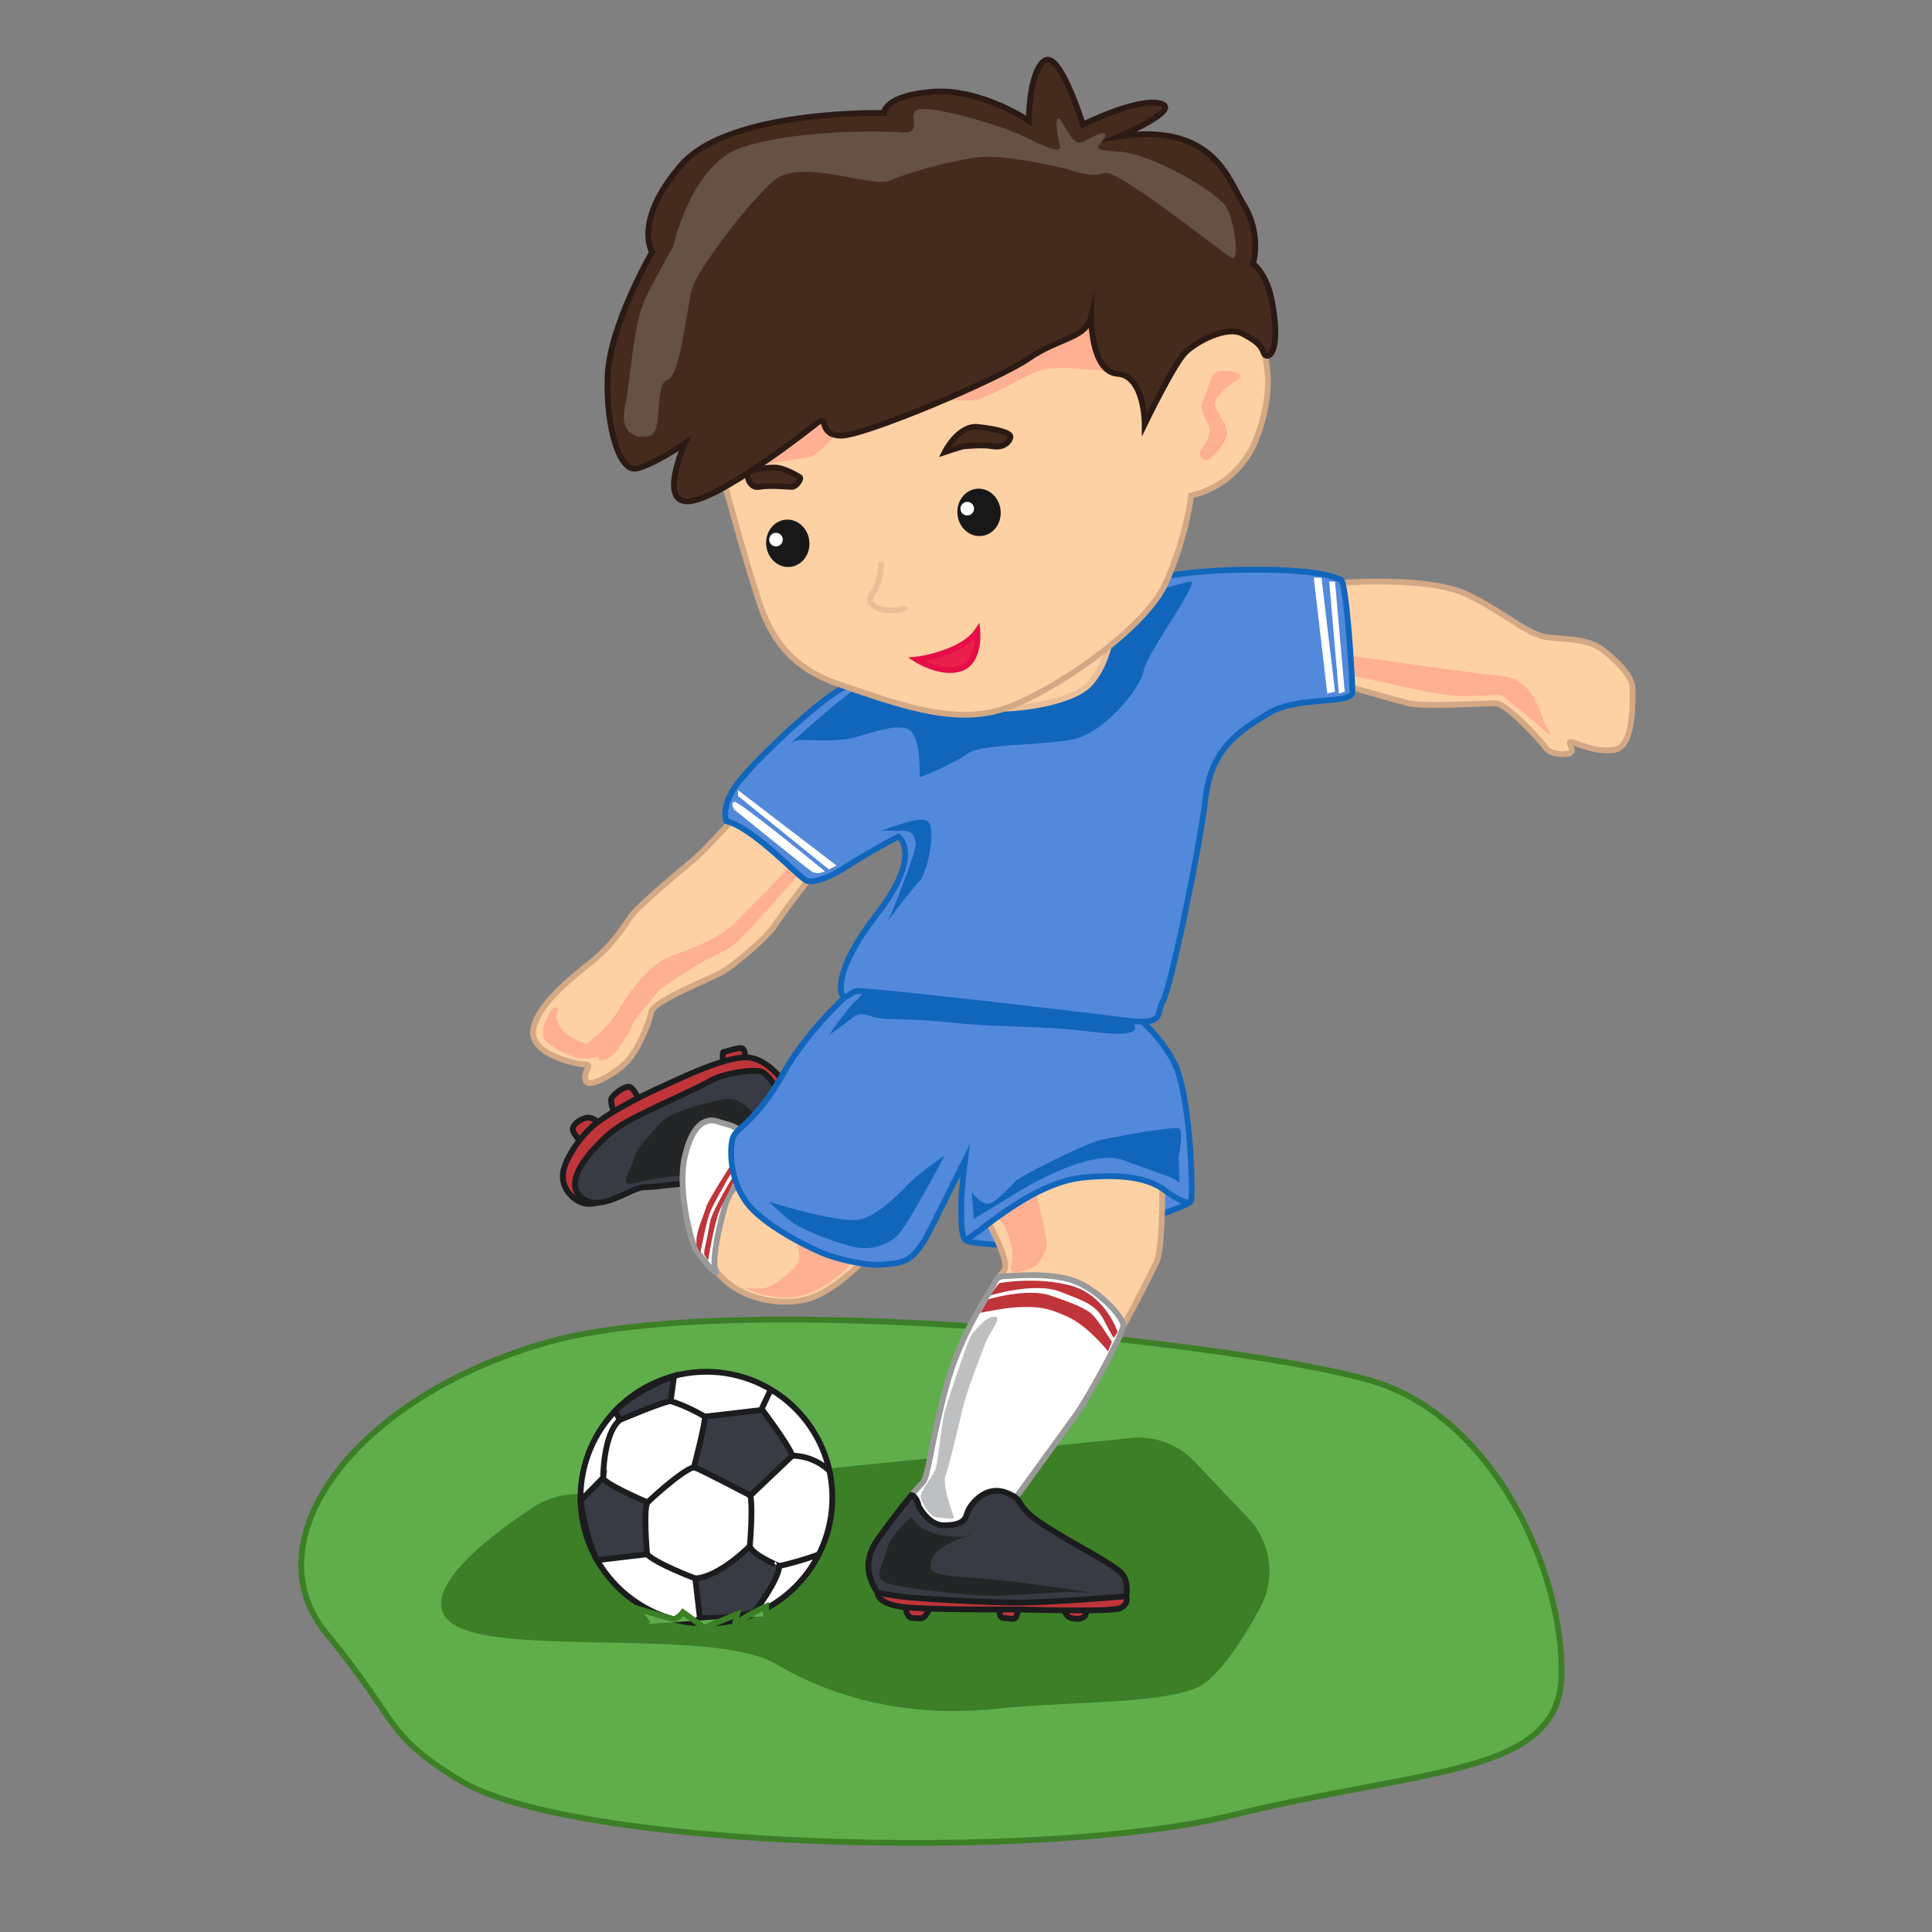 <svg id="Layer_2" data-name="Layer 2" xmlns="http://www.w3.org/2000/svg" viewBox="0 0 1000 1000"><rect x="0" y="0" width="1000" height="1000" fill="#808080" stroke="none"/><defs><style>.cls-1{fill:#60ad4b;stroke:#3c7f26;}.cls-1,.cls-13,.cls-15,.cls-16,.cls-19,.cls-20,.cls-21,.cls-3,.cls-4,.cls-5,.cls-7,.cls-8{stroke-miterlimit:10;stroke-width:3px;}.cls-2{fill:#3c7f26;}.cls-15,.cls-3{fill:#fed1a5;}.cls-3{stroke:#d3a885;}.cls-10,.cls-4{fill:#c0353a;}.cls-20,.cls-4,.cls-5{stroke:#1b1c1e;}.cls-5{fill:#383b44;}.cls-6{fill:#242526;}.cls-14,.cls-20,.cls-7{fill:#fff;}.cls-7{stroke:#999;}.cls-8{fill:#5289db;stroke:#1166bc;}.cls-9{fill:#ffb092;}.cls-11{fill:#bebfc1;}.cls-12{fill:#1166bc;}.cls-13{fill:#f7e9ba;stroke:#d8c798;}.cls-15{stroke:#eabf98;}.cls-16{fill:#452b1e;stroke:#2b1a13;}.cls-17{fill:#655244;}.cls-18{fill:#191818;}.cls-19{fill:#ea1f4b;stroke:#e50e47;}.cls-21{fill:none;stroke:#231f20;stroke-linecap:round;}</style></defs><title>soccer</title><path class="cls-1" d="M237.41,921.18c57.27,35.7,302,42.76,400.3,18.4s169.35-20,170.55-72.38-34.11-133.38-98.12-152.44S383,666.34,282.82,694.9s-153.07,102.86-114,150.4S198.24,896.75,237.41,921.18Z"/><path class="cls-2" d="M294.21,773.66a39.73,39.73,0,0,0-17.62,6.18c-18.41,11.93-59.45,41.31-45.36,58,18,21.34,136.55,3.62,170.2,23.38s72.44,27.44,113.2,23.33,82.09-2.47,103.46-10.41c11.78-4.38,24.85-24.74,34.2-42.11a39.74,39.74,0,0,0-6.19-46.21l-27.86-29.33a39.71,39.71,0,0,0-32.8-12.17Z"/><path class="cls-3" d="M451.5,647.5s-18,21-34,25-39-1-49-18-9-21-9-21l20-29h32Z"/><path class="cls-4" d="M385.5,549.5s1-7-2-7-8,2-9,2,0,8,0,8Z"/><path class="cls-4" d="M331.5,570.5c-.16,0-3.49-8-6-8-3,0-8,4-9,6s2,9,2,9l13-7Z"/><path class="cls-4" d="M310.5,582.5c0-1-3-4-6-4s-8,3-8,6,6,8,6,8Z"/><path class="cls-4" d="M407.5,562.5s-8-13-19-15-37,11-46,15-25,12-34,19-16,19-17,25,2,11,6,14,9,4,17,0,24-32,24-32,36-20,38-20,31,3,31,3Z"/><path class="cls-5" d="M405.5,569.5s-7-14-12-15-19,1-26,5-23,11-31,15-18,8-27,18c0,0-19,18-9,27s26-5,33-5,15-2,28-2,14-19,14-19l18-3Z"/><path class="cls-6" d="M389.93,577.5c1.07-.5-6.21-9.74-14.57-8.62S346,576,342,581s-12,12-14,19-9,15,2,12,38-5,38-5,24-16,24-15S389.93,577.5,389.93,577.5Z"/><path class="cls-7" d="M386.5,609.5a24,24,0,0,0-11,14c-3,10-7.25,28.67-5.13,33.84s-8.87-7.84-10.87-11.84-9-30-5-47,11-20,17-18,10,2,15,8S386.5,609.5,386.5,609.5Z"/><path class="cls-8" d="M596.5,629.5c2,0,20-6,20-8s-7-6-7-6l-11-7Z"/><path class="cls-8" d="M514.5,627.5l-15,14s-1,2,21,3Z"/><path class="cls-3" d="M601.5,603.5s1,42-3,50-15,30-18,34-55,1-57,0-8-24-6-27,4-3,2-10-10-22-10-22S549.5,589.5,601.5,603.5Z"/><path class="cls-7" d="M528.5,771.5s24-33,29-40,23.79-40.68,23.89-45.34S567.5,666.5,554.5,662.5s-31-2-34-2-5,1-6,4-17,24-25,54-9,46-12,49-11,12-12,16,28,26,31,25S526.5,774.5,528.5,771.5Z"/><path class="cls-5" d="M475.5,779.5s5,10,13,10,11-2,12-6,9-15,20-11,3,6,20,17,38,21,41,26,2,15-2,16-116,4-122-3-13-18-3-32,17.29-22.66,17.29-22.66S474.5,774.5,475.5,779.5Z"/><path class="cls-4" d="M468.5,829.5s0,8,4,8,5,1,7-2,2-5,2-5Z"/><path class="cls-4" d="M517.5,831.5s-1,6,2,6,5,1,6,0,2-6,2-6Z"/><path class="cls-4" d="M550.5,830.5s0,6,4,7,6,0,7-1,1-7,1-7l-12,1Z"/><path class="cls-4" d="M582.94,826.19s-37.44,3.31-55.44,3.31-52-2-60-3-13.24-2.18-13.24-2.18-.76,5.18,11.24,7.18,61.21,1.5,61.21,1.5,46.79,1.5,52.79-.5C579.5,832.5,584.39,830.88,582.94,826.19Z"/><path class="cls-9" d="M408.5,632.5c0,1,8,17,4,22s-12,11-16,12-11,0-11,0,17,9,33,3,28-22,28-22Z"/><path class="cls-10" d="M578.5,689.5s-6-19-24-24-37.35-1.34-37.35-1.34l-4.65,6.34s23-7,36-2,19,7,23,15,5,9,5,9Z"/><path class="cls-10" d="M575.5,694.5l-2,5s-10-13-21-18-15-5-23-5-22,3-22,3l4-7s20-6,32-2,19,7,22,10S575.5,694.5,575.5,694.5Z"/><path class="cls-10" d="M366.5,652.5s3-19,6-26,8-16,9-17l2-2-2-2s-13,21-14,27-3,15-3,15v2Z"/><path class="cls-10" d="M362.5,648.5s3-16,5-21,8-15,9-17,7-10,7-10l-3-1s-13.95,21.52-15,25.26-5,12.74-5,16.74v3Z"/><path class="cls-11" d="M502.5,691.5c-1,1-13,36-14,41s-3,23-4,27-8,12-8,15,5,11,9,11,9,2,8-1-6-16-4-21,8-32,10-39,7-20,10-28,10-15,5-15S502.5,691.5,502.5,691.5Z"/><path class="cls-9" d="M533.5,608.5s10,34,8,38-4,9-8,10-12,5-10-2-2-16-3-19-4.94-5-5.47-6.5S533.5,608.5,533.5,608.5Z"/><path class="cls-8" d="M443.5,510.5s-24,20-38,45-24,28-26,33-2,22,7,34,32,23,39,26,23,7,32,6,15,0,24-18l18-36s-2,16-2,23,0,16,2,18,32-29,61-32,39,4,43,7,12,8,13,5,0-55-9-72-22-25-22-25Z"/><path class="cls-12" d="M528,616.3s35.79-22.28,53.4-15.79S609,610,610,612s0-13,0-13,3-14,0-15-31,4-40,6-42,19-44,21-10,11-14,12-9-6-9-6l1,14Z"/><path class="cls-12" d="M489,598s-19,36-24,41-13.7,9-24.85,6A153.16,153.16,0,0,1,413,634.57C408,632,398,622,398,622s38,12,48,9,20-14,25-19S489,598,489,598Z"/><path class="cls-12" d="M574,519s19,12,12,15-23-1-44-2-34-1-53-3-28-1-34-2-9-4-14,0-11,8-12,9,11-16,14-18,9-13,10-14S574,519,574,519Z"/><path class="cls-3" d="M421,452s-17,22-20,27-20,20-27,24-36,15-37,21-7,20-13,26-20,14-21,9,4-8,0-8-29-5-27-18,20-27,30-35,16-17,20-23,26-24,33-30,25-26,25-26Z"/><path class="cls-3" d="M680,303c5-1,58-6,80,5s31,21,42,22,20,1,27,6,16,14,16,20,1,30-9,32-21-4-23-4,3,5-1,6-10,0-12-3-20-23-26-23-37,2-45,0-39-11-39-11Z"/><path class="cls-9" d="M413,453s-26,30-32,35-13,7-21,12-18,11-20,14-11,12-13,17-8,14-11,16-7,3-6,0-11-4-9-5,13-9,19-19,16-24,27-28,25-9,34-18,24-24,26-27,2-2,4-1S413,453,413,453Z"/><path class="cls-9" d="M695,339c1,0,51,7,66,9s22,1,29,8,8,17,11,21,1,4-3,0-19-16-21-17-15,1-25,0-24-4-37-7-21-4-21-4Z"/><path class="cls-13" d="M537,397c1,0,49-15,49-17s17-69,17-69l-13-16-88,43v31Z"/><path class="cls-8" d="M574,307c1-1,21-11,65-12s52,4,55,5,6,51,6,58-28,2-43,11-30,18-33,44-18,98-22,105,2,13-21,10-135-16-138-15-4,3-6,3-7-12,17-43,11-40,11-40-17,9-26,15-17.18,9-21.09,8S391,429,376,425c0,0-3-6,4-17s40-42,53-50,28-14,34-14S574,307,574,307Z"/><path class="cls-12" d="M455,430c3,0,20-8,25-5s0,27-4,31-16,20-16,20,15-36,14-40-2-6-7-6Z"/><path class="cls-14" d="M380,419s37,30,40,32,7,0,7,0-45-37-47-36S380,419,380,419Z"/><polygon class="cls-14" points="382 412 429 450 433 448 382 409 382 412"/><polygon class="cls-14" points="691 301 696 358 693 359 688 301 691 301"/><polygon class="cls-14" points="684 299 691 358 687 359 680 299 684 299"/><path class="cls-12" d="M409,385s29-27,41-33,104-30,109-33,51-17,57-18-23,38-24,46-20,33-38,36-46,2-53,7-25,13-25,12,1-23-7-25-19,3-28,5-22,1-26,1A8.76,8.76,0,0,0,409,385Z"/><path class="cls-15" d="M575.5,326.5s-2,18-12,28-44,15-63,11S575.5,326.5,575.5,326.5Z"/><path class="cls-3" d="M362,203s22,81,27,96,9.5,42.5,43.5,54.5,61,21,85,14,75-41,86-66,13-45,13-45a47.65,47.65,0,0,0,34-30c10-26,5-46,0-50s-17-9-31,0c0,0-43-17-113-16S362,203,362,203Z"/><path class="cls-9" d="M592,194c-7-2-21-2-32-3s-18-1-25,2-24,13-30,14-35-1-39,0-25,12-30,15-11,14-19,15-17.81,3-23.41,3.49S386,243,380,244s68-62,69-62,65-21,71-24,71-11,71-11Z"/><path class="cls-16" d="M532.5,62.5s-25-17-50-15-25,11-25,11-80-2-105,27-15,45-15,45-22,38-23,64,6,50,15,48,25-13,25-13-14,31,2,30,62-37,67-41,0,7,12,7,81-29,97-40,29.52-10.18,32.26-21.59c0,0-.26,28.59,13.74,29.59s14,26,14,26,15-31,21-37,21.71-13.87,29.35-9.93,9.92,6.35,11.29,10.14,9.36,1.79,4.36-26.21c-2.68-15-10-20-10-20s5-15-5-31c-7.59-12.14-15-42-64-35,0,0,33-14,21-17s-40,11-40,11-12-39-20-33S532.5,62.5,532.5,62.5Z"/><path class="cls-17" d="M348.5,127.5s9-42,35-51,70-9,83-8,1-11,10-12,40,8,51,13,23,12,21,5-3-19,2-10,7,11,12,8,12-6,9-1-8,6,8,7,52,21,56,30,6,27,2,25-60-47-66-44-19-2-19-2-32-8-47-6-36,8-45,12-46-12-60,0-39,46-42,55-6,46-13,48-2,27-9,29-16-1-13-15,4-43,11-57S348.5,127.5,348.5,127.5Z"/><path class="cls-9" d="M621,235c-.77-3.07,8-8,4-16s-4-8-1-15,2-12,9-12,12,2,7,5-12,9-11,13,7,11,6,15-4,8-7,11S622,239,621,235Z"/><path class="cls-16" d="M489,234s7-14,17-13,17,3,17,5-3,6-9,5-14,0-15,0S489,234,489,234Z"/><path class="cls-16" d="M414,247s-8-5-13-5-11.89,1-13.45,2.5S388,253,393,252s15,0,17,0S415,248,414,247Z"/><ellipse class="cls-18" cx="506.75" cy="265.22" rx="11.21" ry="12.28" transform="translate(-24.02 52.09) rotate(-5.75)"/><circle class="cls-14" cx="500.65" cy="263.29" r="3.52"/><ellipse class="cls-18" cx="407.75" cy="281.22" rx="11.21" ry="12.28" transform="translate(-26.12 42.26) rotate(-5.75)"/><circle class="cls-14" cx="401.65" cy="279.29" r="3.52"/><path class="cls-15" d="M456,291c0,6-1,10-3,14s-5,6,0,9,15,2,16,0"/><path class="cls-19" d="M474.53,341.4c2.23-.22,23.9-3.7,31.35-14.77,0,0,1.54,15.58-8.44,19.25S474.53,341.4,474.53,341.4Z"/><circle class="cls-20" cx="365.64" cy="775.19" r="65.17"/><path class="cls-5" d="M410.12,753.43l-21.73,20.65s-25-13.17-29.22-14.69c0,0,6-22.84,5.66-26.15l29.77-3.48S408.1,747.63,410.12,753.43Z"/><path class="cls-5" d="M388.1,800.28S372.52,816.19,359.87,817l2.4,20.51s18.84.48,28.46-3.33c0,0,12.19-16.18,12.66-23.62C403.39,810.56,389.3,804.83,388.1,800.28Z"/><path class="cls-5" d="M334.93,804.49s-2.05-23.24.21-26.86c0,0-23.31-10-22.95-12.74l-11.71,11.84s2.28,18.11,8.55,30.79Z"/><path class="cls-5" d="M320.77,735s21.72-9.25,26.35-9.79l1.8-13.06s-19.58,7.12-30.54,18.12Z"/><path class="cls-20" d="M388.1,800.28s1.72-19.66.29-26.2"/><path class="cls-20" d="M359.87,817s-20.35-7.68-24.94-12.51"/><path class="cls-20" d="M335.14,777.63s16.9-16.06,24-18.24"/><path class="cls-20" d="M410.12,753.43a29,29,0,0,1,19.77,8.42"/><path class="cls-20" d="M403.39,810.56a166.93,166.93,0,0,0,20.41-6"/><path class="cls-20" d="M312.19,764.89s0-22.81,8.58-29.85"/><path class="cls-20" d="M364.83,733.24s-9.38-5.61-17.71-8"/><line class="cls-20" x1="393.94" y1="729.83" x2="398.98" y2="719.18"/><line class="cls-20" x1="362.27" y1="837.51" x2="358.97" y2="840.03"/><line class="cls-21" x1="390.73" y1="834.18" x2="391.36" y2="835.09"/><path class="cls-6" d="M472,785s-.51.42-1.33,1.15c-3,2.68-10.1,9.57-11.67,15.85-2,8-7,14-1,17s45,7,55,7,35-2,41-2,25,2-19-4-56-2-53-12,20-12,20-14,4,3-12,1S472,785,472,785Z"/><path class="cls-9" d="M289,522s-3,5,2,11,15,8,18,9,6,5,2,5-9,3-19-2-11-7-11-11,4-11,5-12S289,522,289,522Z"/><path class="cls-1" d="M335.5,840.5l-6-8s15.81,4.83,18.4,5.41,5.6-3.41,5.6-3.41l11,8,17-7s-2,8,0,5,15-9,15-9v5"/></svg>